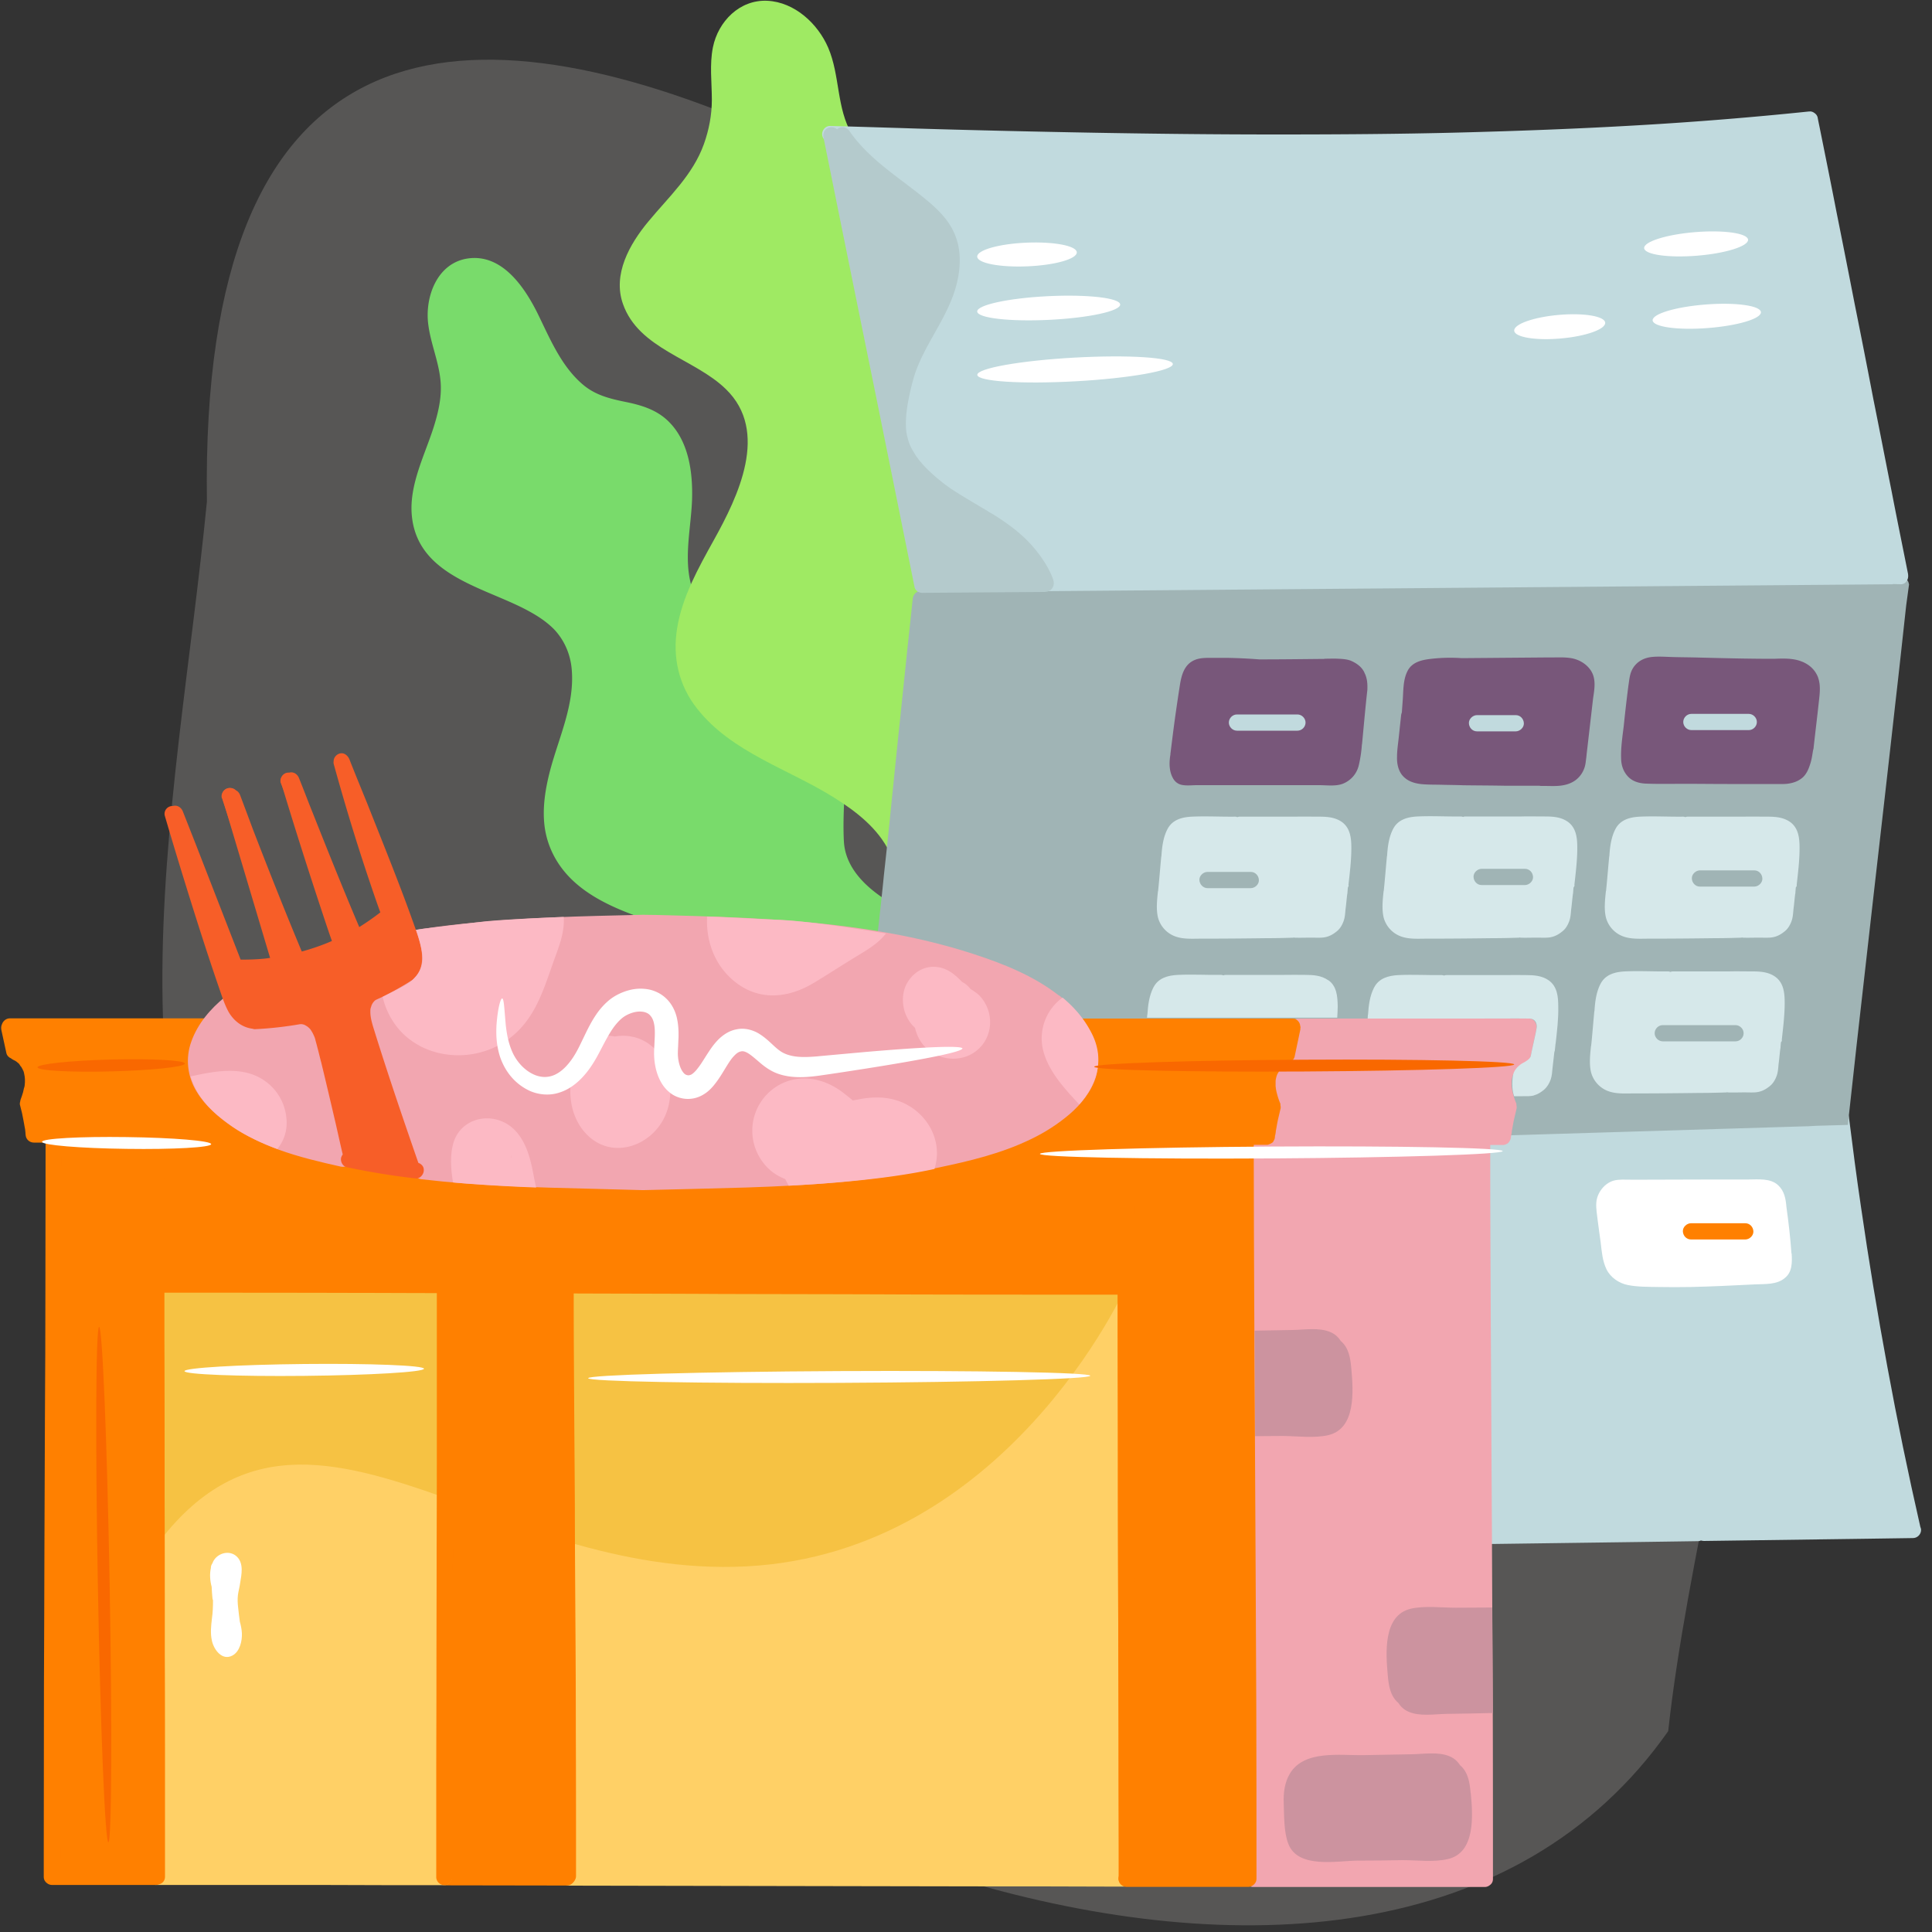 <svg xmlns="http://www.w3.org/2000/svg" viewBox="0 0 200 200"><rect x="0" y="0" width="200" height="200" fill="#333333" stroke="none"/><defs><style>.cls-1{fill:none}.cls-2{fill:#f96800}.cls-3{fill:#f2a6b0}.cls-4{fill:#f6c243}.cls-5{fill:#f75e28}.cls-6{fill:#fff}.cls-7{fill:#ffd066}.cls-8{fill:#fcb9c4}.cls-9{fill:#ff8000}.cls-10{fill:#a0b4b5}.cls-12{fill:#c1dade}.cls-14{fill:#d6e8ea}.cls-15{fill:#cc939f}.cls-17{fill:#78577a}.cls-18{fill:#79db6b}</style></defs><path id="BG_Strong" d="M165.2 69.6C126.83 41.8 19.98-47.37 21.42 51.91c-3.17 32.57-12.46 68.95 10.02 97.01 24.58 37.42 110.26 74.44 141.25 30.29 3.91-35.67 23.33-80.88-7.49-109.61Z" style="fill:#575655"/><g id="Illustrations"><g id="Layer_4-2"><path d="M75.59 76.51c0 2.3-.43 4.6-.57 6.9s.02 4.51.93 6.58c1.57 3.53 5.17 5.3 8.49 6.83 1.89.86 3.82 1.71 5.58 2.87.39.25.93.07 1.16-.3.25-.41.07-.91-.3-1.16-3.03-2-6.55-3.03-9.63-4.96-.36-.23-.71-.46-1.05-.73-.02-.02-.14-.11-.07-.05s-.05-.05-.07-.05c-.09-.07-.16-.14-.23-.2-.16-.14-.32-.27-.48-.43-.32-.3-.59-.61-.86-.93-.02-.05-.07-.09-.09-.11.09.11 0 0 0 0-.07-.09-.11-.16-.18-.25-.14-.2-.27-.41-.39-.61-.5-.86-.77-1.75-.96-2.78-.16-.89-.2-2-.16-3.03.09-2.53.59-5.03.59-7.56 0-.46-.39-.84-.84-.84s-.89.36-.89.82Z" class="cls-18"/><path d="M111.16 134.52c-.11-.27-1.87-4.85-1.73-8.97s-.43-12.77-.84-15.43-2.25-8.08-5.48-10.2c-3.23-2.12-7.44-4.51-10.33-6.12s-5.26-3.8-5.42-6.69c-.16-2.89.2-6.92.41-9.7.23-2.78-.23-5.3-1.46-7.03s-3.57-2.57-6.12-3.64-6.55-1.05-7.78-2.91c-.2-.32-.41-.59-.59-.84.3-.23.48-.64.25-1.07-1.57-3.16-.55-6.85-.43-10.17.09-2.8-.32-6.03-2.41-8.1-1.23-1.23-2.82-1.71-4.51-2.05-1.66-.34-3.1-.71-4.37-1.78-2.28-1.93-3.44-4.82-4.73-7.44-1.37-2.73-3.69-6.14-7.21-5.62-3.19.48-4.46 4.03-4.07 6.87.25 1.93 1.05 3.73 1.25 5.67.18 1.64-.18 3.25-.66 4.8-.93 2.98-2.59 6.05-2.3 9.26.57 6.14 7.26 7.37 11.77 9.72 1.09.57 2.12 1.21 2.98 2.09 1.05 1.12 1.66 2.55 1.8 4.07.34 3.69-1.34 7.1-2.25 10.58-.48 1.87-.8 3.82-.55 5.76.23 1.71.93 3.28 2.03 4.62 2 2.44 5.1 3.8 8.01 4.82 5.35 1.87 13.31 3.07 14.47 9.81.55 3.19-.41 6.46-.68 9.63-.14 1.59-.14 3.23.27 4.8.39 1.57 1.21 3 2.3 4.21 2.25 2.44 5.42 3.8 8.42 5.05 3.98 1.64 7.99 3.28 11.99 4.92l5.85 2.39c.41.18.93-.18 1.02-.59a.776.776 0 0 0-.32-.86c.84.05 1.43.14 1.43.14Z" class="cls-18"/><path d="M123.98 101.29c-1.78-5.51-5.62-10.1-10.51-13.15-3.85-2.39-10.65-5.12-9.54-10.81.55-2.8 2.3-5.19 3.48-7.76 1.25-2.73 1.73-5.64.84-8.58-1.66-5.48-6.92-7.76-11.02-11.13-1.75-1.43-3.37-3.23-3.69-5.58-.32-2.34.55-4.48 1.48-6.49 1.84-4.03 5.1-8.69 3.37-13.31-.89-2.39-2.84-4.05-4.8-5.55s-4.12-2.87-5.39-5.01c-1.62-2.73-1.23-6.1-2.46-8.97-1.07-2.5-3.48-4.73-6.3-4.87-2.87-.14-5.1 2.14-5.64 4.82-.36 1.8-.11 3.62-.11 5.44 0 1.57-.3 3.1-.82 4.57-1.16 3.23-3.62 5.44-5.76 8.03-1.93 2.32-3.71 5.46-2.62 8.53 1.64 4.67 7.4 5.64 10.65 8.81 4.53 4.39 1.27 11.11-1.25 15.64-1.59 2.87-3.28 5.87-3.8 9.15-.48 3 .18 5.89 2.07 8.28 3.57 4.55 9.49 6.26 14.22 9.24 2.25 1.41 4.51 3.16 5.69 5.6 1.05 2.16.77 4.55-.2 6.69-2.03 4.39-6.1 7.92-6.96 12.84-1 5.69 3.16 10.26 7.58 13.18 5.05 3.35 11.04 4.8 16.45 7.42 2.55 1.23 5.01 2.71 6.99 4.76.3.3.66.3.96.16.57.64 1.16 1.27 1.64 1.71.25 1.59.68 3.14 1.23 4.64.36 1 2 .57 1.62-.46-1.23-3.3-1.73-6.83-1.41-10.33.32-3.35 1.46-6.55 2.55-9.72 1.07-3.14 2.12-6.3 2.44-9.63.25-2.71-.11-5.53-.96-8.17Z" style="fill:#9fea63"/><path d="M97.14 122.98c.07 4.35.46 8.72 2.25 12.72.18.41.8.52 1.16.3.43-.25.5-.73.3-1.16-1.66-3.71-1.93-7.83-2-11.86 0-.46-.39-.84-.84-.84s-.89.39-.86.84Z" class="cls-18"/></g><g id="Layer_6"><path d="m120.68 105.69-8.67-.32s-4.82-4.67-7.69-5.42-12.59-3.35-12.59-3.35c-.16-.02 3.35-36.1 3.35-36.1l-9.42-46.52s48.59.8 54.03.73 47.27-2.34 47.27-2.34l3.21 15.82 6.21 30.7-6.21 56.76 7.46 42.74-56.99.73-11.45.2s-.68-27.54-.61-30.63 0-21.96 0-21.96l-7.9-1.05Z" class="cls-12"/><path d="M23.54 103.66s-2.44 2.23-2.84 4.14-.82 3.64.75 5.3c1.57 1.66 7.33 5.1 9.83 5.76s5.14.8 5.14.8-2.16-9.67-2.44-10.49-.34-2.5-1.09-2.98-4.39-.32-5.67-.52c-1.27-.2-3.69-2-3.69-2Z" class="cls-3"/><path d="M5.4 194.29c0-.57.16-76.65.16-76.65l21.8-.18s15.77 4.96 27.79 4.94c12.02-.02 26.31-.34 32.75-1.27 6.44-.93 15.25-2.62 15.84-2.84s3.91-.82 3.91-.82l21.42.18.14 76.83-69.94.11-53.87-.3Z" class="cls-9"/><path d="M16.12 194.1c.02-.18.25-61.47.25-61.47l29.97.18v61.29l-29.72.11M58.88 194.15l-.11-51.84s-.25-9.44.11-9.38 42.76.09 42.76.09l14.98.09v61.4l-47.22-.2-10.51-.16Z" class="cls-7"/></g><path d="M16.19 159.97s-.02-.07-.02-.23l-.05 4.48 29.93 2.82.11-11.97c-11.68-4.14-21.42-6.62-29.97 4.89Z" class="cls-1"/><path d="m46.16 155.07.2-22.26-29.97-.18-.23 27.13c0 .16.02.23.02.23 8.56-11.54 18.3-9.06 29.97-4.92Z" class="cls-4"/><path d="M116.49 133.27s-12.31 27.47-39.24 28.86c-6.65.34-12.81-.86-18.55-2.55l-.07 10.06 57.85 1.07v-37.44ZM58.88 132.93v.07l57.61.27-57.61-.34z" class="cls-1"/><path d="M77.27 162.15c26.92-1.41 39.24-28.86 39.24-28.86l-57.63-.3-.18 26.61c5.76 1.68 11.93 2.89 18.57 2.55Z" class="cls-4"/><path d="M198.81 158.14s0-.07-.02-.09c-1.25-5.48-2.39-10.99-3.41-16.55-1.02-5.51-1.93-11.02-2.73-16.55-.46-3.1-.86-6.19-1.25-9.31-.05-.46-.34-.84-.84-.84-.41 0-.89.39-.84.84.68 5.64 1.5 11.27 2.41 16.89.91 5.58 1.93 11.13 3.05 16.66.57 2.8 1.16 5.58 1.8 8.35l-15.84.23-4.76.07c-.11 0-.2.02-.3.07-.09-.02-.18-.05-.3-.05l-17.07.23-4.82.07c-.46 0-.84.39-.84.84s.39.84.84.84l17.07-.23 4.82-.07c.11 0 .2-.02.3-.07.09.02.18.05.3.05l16.89-.23 4.76-.07c.46 0 .84-.39.84-.84 0-.09-.02-.16-.05-.25Z" class="cls-12"/><path d="M58.91 195.2c3.57 0 7.15.02 10.72.02s7.17.02 10.76.02 7.33.02 10.99.02 7.6.02 11.4.02 7.99 0 11.99.02h1.55c.46 0 .84-.39.84-.84s-.39-.84-.84-.84c-4.03 0-8.03 0-12.06-.02-4.03-.02-7.65 0-11.47-.02-3.66 0-7.35-.02-11.04-.02s-7.19-.02-10.79-.02-7.15-.02-10.72-.02H58.9c-.46 0-.84.39-.84.84s.39.84.84.84Z" class="cls-7"/><path d="M46.23 195.17c4.14 0 8.31.02 12.45.02.46 0 .84-.39.84-.84s-.39-.84-.84-.84c-4.14 0-8.31-.02-12.45-.02-.46 0-.84.39-.84.84s.39.84.84.84Z" class="cls-9"/><path d="M16.12 195.13h12.11c3.82 0 7.65 0 11.47.02h6.26c.46 0 .84-.39.84-.84s-.39-.84-.84-.84c-3.73 0-7.46-.02-11.2-.02s-7.83 0-11.72-.02h-6.92c-.46 0-.84.39-.84.84s.39.86.84.86Z" class="cls-7"/><path d="M16.12 193.44H6.24c0-5.69 0-11.36.02-17.05 0-4.89.02-9.81.02-14.7.02-4.39.02-8.76.05-13.15s.02-8.92.05-13.38c.02-5.14.02-10.26.02-15.41v-2.09c0-1.09-1.68-1.09-1.68 0 0 5.23-.02 10.47-.02 15.7 0 4.53-.02 9.06-.05 13.59s-.02 8.74-.05 13.09c-.02 4.8-.02 9.58-.05 14.38 0 5.83-.02 11.63-.02 17.46v2.41c0 .3.14.52.34.66.14.11.32.18.5.18h10.72c.46 0 .84-.39.84-.84s-.36-.84-.82-.84Z" class="cls-9"/><path d="M197.6 60.46c-.02-.41-.46-.75-.84-.75-.48 0-.75.34-.82.77l-100.21.82a.9.9 0 0 0-.41-.11c-.5 0-.8.39-.84.84-.18 1.71-.36 3.44-.55 5.14-.25 2.48-.52 4.98-.77 7.46-.3 2.78-.57 5.55-.86 8.33-.25 2.55-.52 5.1-.8 7.65-.18 1.84-.39 3.69-.59 5.53-.02.16-.05.32-.05.46-.05.46.43.84.84.84.34 0 .59-.18.73-.46 1.12.55 3.62 1.57 8.08 2.5 6.44 1.37 11.27 6.74 11.27 6.74l46.43.07s.16.48-.18 1.02-1.25 2.5-1.84 4.3-.61 5.94-.61 5.94l31.5-.96h.09l.89-.05 3.23-.09.07-.66c.02-.07.02-.11.02-.18.27-2.48.55-4.98.82-7.46l1.78-15.73c.75-6.55 1.5-13.11 2.23-19.66.39-3.37.75-6.74 1.12-10.1l.3-2.21Z" class="cls-10"/><path d="M158.89 105.75c-.09-.11-.2-.2-.34-.27s-.07-.02-.09-.02h-.02c-.07-.02-.14-.02-.2-.02h-23.81c-.46 0-.84.39-.84.84 0 .14.05.27.11.39l-.52 2.55s-1.75 1.57-1.96 2.46.52 3.35.52 3.35l-.43 1.78h-.32c-.46 0-.84.39-.84.84v.02h-1.05l.14 76.15c-.2.16-.36.41-.36.68 0 .46.39.84.84.84h23.99c.18 0 .36-.07.5-.18.2-.14.34-.34.34-.66 0-5.94 0-11.88-.02-17.82-.02-4.89-.05-9.76-.07-14.66-.02-4.39-.05-8.78-.07-13.15s-.05-8.92-.07-13.36c-.02-5.08-.05-10.17-.05-15.25v-1.73h1.3c.09 0 .18-.02.27-.05.11-.05.23-.09.32-.2a.51.51 0 0 0 .11-.16.76.76 0 0 0 .14-.43c0-.02.05-.27.02-.11l.02-.11c.02-.11.05-.23.05-.36.05-.25.09-.5.14-.77.09-.5.23-1.02.34-1.52.05-.14.02-.3 0-.43 0-.09 0-.16-.05-.25-.18-.43-.34-1-.41-1.39 0 .05 0-.09-.02-.11 0-.07 0-.11-.02-.18v-.36c0-.27 0-.32.07-.59.02-.09.05-.18.09-.27.02-.05.02-.07.05-.11 0 0 0-.02.02-.02l.27-.48.14-.14.14-.14s.02-.02.05-.02c.02-.02.07-.05.07-.07.05-.02.09-.05.11-.07s.09-.05.14-.07c.02-.02.18-.07.02-.02.11-.05.2-.09.3-.18.25-.09.43-.27.5-.55l.59-2.8v-.02c.02-.07.02-.14.02-.2a.754.754 0 0 0-.16-.55Z" class="cls-3"/><path d="M197.53 59.46c-.57-2.87-1.16-5.74-1.71-8.6-.64-3.19-1.25-6.37-1.89-9.54-.61-3.19-1.27-6.55-1.93-9.83-.64-3.28-1.25-6.37-1.89-9.56-.57-2.94-1.16-5.85-1.75-8.78-.07-.34-.14-.66-.2-1a.754.754 0 0 0-.3-.43c-.14-.11-.32-.2-.52-.18h-.07c-5.89.61-11.81 1.09-17.73 1.43-6.17.36-12.34.59-18.5.75-6.17.16-12.63.2-18.96.2s-12.52-.07-18.78-.18c-6.1-.11-12.22-.25-18.32-.43-.73-.02-1.48-.05-2.21-.07h-.02c-2.28-.07-4.55-.14-6.8-.2-.46-.02-.84.39-.84.84 0 .48.39.82.84.84 2.25.07 4.53.14 6.78.2h.02c6.08.18 12.15.32 18.23.43 6.24.11 12.49.2 18.73.23s12.63-.02 18.96-.16c6.19-.14 12.4-.34 18.59-.68 5.99-.32 11.97-.75 17.93-1.34.5-.05 1-.09 1.48-.16.52 2.64 1.07 5.28 1.57 7.92.64 3.19 1.25 6.37 1.89 9.54.64 3.28 1.27 6.55 1.93 9.83.64 3.19 1.25 6.37 1.89 9.56.57 2.89 1.14 5.8 1.73 8.69l-3.78-.09-.71-.02c-.46 0-.84.39-.84.84s.39.84.84.84l4.8.11.71.02c.57.05.91-.5.82-1.02Z" class="cls-12"/><path d="M117.47 183.86c0-4.62-.02-9.24-.02-13.84 0-5.21-.02-10.42-.05-15.61 0-5.3-.02-10.63-.02-15.93 0-4.85-.02-9.72-.02-14.57v-1.66c0-1.09-1.68-1.09-1.68 0v10.1c-6.67 0-13.34-.02-20.01-.02s-12.65-.02-18.98-.05c-6.14-.02-12.29-.02-18.43-.05-6.3-.02-12.63-.02-18.94-.05-6.83 0-13.66-.02-20.46-.02h-1.84v-9.76c0-1.09-1.68-1.09-1.68 0v14.38c0 5.42 0 10.81.02 16.23s0 10.83.02 16.25c0 4.69 0 9.4.02 14.09v10.92c0 1.09 1.68 1.09 1.68 0v-9.47c0-4.57 0-9.13-.02-13.7 0-5.37 0-10.74-.02-16.11 0-5.44 0-10.88-.02-16.32v-4.85c6.62 0 13.25 0 19.89.02 2.78 0 5.53.02 8.31.02v12.68c0 4.46 0 9.13-.02 13.68 0 4.55-.02 8.65-.02 13 0 3.8-.02 7.62-.02 11.42v9.67c0 .46.39.84.84.84s.84-.39.84-.84v-8.44c0-3.71 0-7.44.02-11.15 0-4.28.02-8.56.02-12.84 0-4.55.02-9.1.02-13.66V133.9c3.03 0 6.05.02 9.08.02h1.73c.02 3.44.02 6.9.05 10.33.02 3.5.05 7.01.07 10.49.02 3.62.05 7.24.05 10.88.02 4.05.02 8.12.05 12.18 0 4.8.02 9.63.02 14.43v1.98c0 .46.39.84.84.84s.84-.39.84-.84c0-4.94 0-9.85-.02-14.77 0-4.14-.02-8.28-.05-12.4-.02-3.66-.05-7.33-.05-10.99-.02-3.66-.05-6.99-.07-10.49-.02-3.64-.05-7.28-.05-10.95v-.71c5.1.02 10.01.02 15.04.05 6.28.02 12.59.02 18.87.05 6.78.02 13.54.02 20.3.02h2.09v2.62c0 5.28.02 10.54.02 15.82s.02 10.49.05 15.73c0 4.73.02 9.47.02 14.18 0 3.66.02 7.33.02 10.99v1.09c0 1.09 1.68 1.09 1.68 0-.02-3.53-.02-7.08-.02-10.61ZM134.6 106.25c0-.18-.07-.36-.18-.5-.09-.11-.2-.2-.34-.27s-.07-.02-.09-.02h-.02c-.07-.02-.14-.02-.2-.02h-21.99c-.46 0-.84.39-.84.84s.39.84.84.84h.23c.3 1.12.73 3.05.68 3.98-.09 1.34-.68 1.71-2.05 3.23-.82.91-2.39 1.87-3.5 2.48h-1.5c-.46 0-.84.39-.84.84s.39.84.84.84c6.55 0 13.11.02 19.66.02h5.83s.11 0 .16-.02c.02 0 .05-.02.05-.02.14-.05.27-.11.39-.2.05-.05.09-.09.11-.16a.76.76 0 0 0 .14-.43s.02-.27.02-.11c-.02.14.02-.11.02-.11.02-.11.05-.23.05-.36.05-.25.09-.5.14-.77.09-.5.23-1.02.34-1.52.05-.14.02-.27 0-.41 0-.09 0-.16-.05-.25-.18-.43-.34-1-.41-1.39 0 .05 0-.09-.02-.11 0-.07 0-.11-.02-.18v-.36c0-.27 0-.32.07-.59.02-.09.05-.18.09-.27.02-.05.02-.07.05-.11 0 0 0-.02.02-.02l.27-.48.14-.14.14-.14s.02-.02.05-.02c.02-.02.07-.05.07-.07.05-.02.09-.05.11-.07s.09-.05.14-.07c.02-.02.18-.07.02-.02.11-.05.2-.09.3-.18.23-.09.43-.27.5-.55l.59-2.8v-.02c0-.14.02-.2.02-.27Zm-2.39 4.78s0 .02 0 0Z" class="cls-9"/><path d="M22.99 82.65c1.64 4.94 3.21 9.88 4.8 14.82.52 1.66 1.07 3.32 1.59 4.98.14.43.59.71 1.05.59.43-.11.73-.59.59-1.02-1.73-5.46-3.48-10.92-5.26-16.36-.36-1.16-.75-2.3-1.14-3.46a.88.88 0 0 0-1.05-.59c-.43.11-.75.61-.59 1.05ZM29.07 81.06c1.89 4.73 3.6 9.51 5.33 14.29.59 1.64 1.18 3.28 1.78 4.92.16.43.57.71 1.02.59.41-.11.75-.61.59-1.02-1.93-5.33-3.85-10.65-5.85-15.95-.41-1.09-.82-2.18-1.27-3.25-.16-.43-.57-.73-1.05-.59-.36.09-.71.59-.55 1.02Z" class="cls-5"/><path d="M26.84 116.61h-.8c-1.59-1-4.07-2.66-4.6-3.5-.77-1.27-1.41-1.5-1.18-3.07.14-.96.48-2.16.71-2.94h.27c.46 0 .84-.39.84-.84s-.39-.84-.84-.84H1.01c-.36 0-.68.25-.8.59-.09.18-.11.39-.07.61l.52 2.39c.05.25.25.46.48.55.07.07.16.11.25.16-.02 0 .14.07.18.09.07.05.14.09.2.14l.02.02s.09.09.14.11c.02.05.07.07.09.11 0 0 .02.02.02.05 0 0 .05.07.07.09.02.05.05.09.09.11.05.09.09.18.14.25 0 0 .02.02.02.05s.02.07.05.09c.05.11.07.2.09.32.09.36.11.77.05 1.25 0 .02 0 .05-.02.07 0 .07-.02.11-.05.18-.02.14-.07.27-.09.41-.07.25-.16.5-.25.75-.02.07-.05.16-.05.23-.05.14-.05.3 0 .43.14.5.25 1 .34 1.52.05.25.09.5.14.77.02.11.05.23.05.36 0 .07.02.11.02.18-.02-.25 0 .02 0 .07 0 .07.02.11.02.18.05.41.41.73.84.73h23.28c.46 0 .84-.39.84-.84s-.34-.84-.8-.84Z" class="cls-9"/><path d="M35.72 119.11c-1.84-.41-3.69-.86-5.48-1.43-1.59-.5-3.05-1.14-4.53-2-.34-.2-.68-.41-1-.64-.16-.11-.32-.23-.48-.34-.11-.09-.18-.14-.34-.27-.57-.46-1.12-.98-1.57-1.55-.02-.02-.05-.07-.07-.09 0 0-.02-.05-.05-.05 0-.02-.02-.02-.02-.02-.02-.05-.07-.09-.09-.14-.14-.2-.27-.41-.39-.61-.2-.36-.32-.61-.43-1.02s-.14-.59-.16-1c0-.18 0-.39.02-.57v-.07s0-.02.02-.07c.02-.11.05-.23.07-.34.43-1.78 1.8-3.32 3.25-4.51.36-.3.3-.89 0-1.18-.34-.34-.84-.3-1.18 0-1.5 1.21-2.82 2.75-3.48 4.6-.64 1.75-.41 3.66.57 5.23.89 1.46 2.23 2.62 3.64 3.57 1.5 1 3.16 1.8 4.85 2.41 2.07.75 4.26 1.27 6.42 1.75.46.09.91-.14 1.05-.59.09-.46-.16-.98-.61-1.07ZM109.61 103.05c-2.62-2.05-5.78-3.3-8.92-4.32-3.3-1.07-6.69-1.84-10.13-2.39-3.53-.57-7.08-.93-10.65-1.16-3.57-.23-7.15-.34-10.7-.43-.86-.02-1.71-.05-2.57-.05h-.16c-6.19.14-12.4.27-18.57.93-1.75.18-3.48.41-5.23.68-.46.07-.71.64-.59 1.02s.43.59.8.59c0 .39 0 .8.02 1.02.05.46-.64 1.78-1.68 2.34-1.02.59-2.98 1.68-3.46 2.48-.5.8.23 2.21.43 3.16s4.51 14.16 4.51 14.16.05 0 .14.02c0 .05-.02.09-.02.14 0 .5.39.8.84.84 5.83.68 11.68.84 17.52.98 1.78.05 3.53.09 5.3.14h.16c3.55-.09 7.08-.16 10.63-.27 3.32-.11 6.65-.27 9.97-.59 3.3-.32 6.6-.77 9.83-1.46 3.28-.68 6.62-1.48 9.65-2.96 1.43-.68 2.78-1.55 3.98-2.57 1.18-1.02 2.25-2.32 2.73-3.85 1-3.35-1.32-6.53-3.82-8.47Z" class="cls-3"/><path d="M130.07 194.47c0-5.94 0-11.88-.02-17.82-.02-4.89-.05-9.76-.07-14.66-.02-4.39-.05-8.78-.07-13.15s-.05-8.92-.07-13.36c-.02-5.08-.05-10.17-.05-15.25v-2.07c0-1.09-1.68-1.09-1.68 0 0 5.19.02 10.4.05 15.59.02 4.51.05 9.01.07 13.5.02 4.37.05 8.74.07 13.11.02 4.8.05 9.58.07 14.38.02 5.78.02 11.56.02 17.34v1.57h-11.77c-.46 0-.84.39-.84.84s.39.84.84.84h12.61c.18 0 .36-.07.5-.18.2-.16.34-.36.34-.68Z" class="cls-9"/><path d="M43.32 120.41c-1.55-4.46-3.07-8.92-4.48-13.43-.23-.75-.52-1.55-.5-2.3v-.14s.02-.18.05-.23c.02-.07.05-.16.07-.23 0-.02.02-.05.02-.05.02-.02.02-.05.05-.09.02-.07.07-.11.11-.18.02-.02.02-.05.05-.05.02-.02.05-.07.07-.09l.11-.09s.09-.05.14-.07c.11-.05.23-.11.36-.16a32.26 32.26 0 0 0 3.3-1.84c.09-.07.18-.16.25-.25 1.32-1.34.68-3.35.14-4.92-.48-1.37-.98-2.73-1.5-4.1-1.16-3.05-2.37-6.05-3.57-9.08-.61-1.5-1.23-3-1.82-4.51-.18-.41-.57-.73-1.02-.59-.32.09-.61.41-.61.77-.02.11-.02.23.02.36 1.12 4.05 2.34 8.08 3.69 12.08.36 1.07.73 2.16 1.12 3.23-.71.55-1.43 1.05-2.18 1.52-1.66-3.91-3.25-7.87-4.82-11.83-.48-1.18-.93-2.39-1.41-3.57-.16-.43-.57-.71-1.02-.59h-.02c-.07 0-.16 0-.23.02-.46.11-.73.59-.59 1.02 1.34 4.46 2.75 8.88 4.21 13.29.34 1.02.68 2.07 1.05 3.1-.93.41-2.05.8-3.12 1.09-1.73-4.14-3.39-8.33-5.01-12.52-.46-1.23-.91-2.44-1.37-3.66-.09-.23-.23-.41-.43-.5-.2-.2-.5-.3-.82-.23-.46.11-.73.59-.59 1.02l3.96 13.27.98 3.28c-.16.02-.34.05-.52.07-.84.09-1.68.11-2.53.11l-4.6-11.83-1.37-3.48c-.16-.43-.57-.73-1.05-.59-.07 0-.16 0-.23.02-.46.11-.73.59-.59 1.02.86 2.94 1.75 5.85 2.66 8.76s1.89 5.96 2.91 8.92c.3.86.57 1.75 1 2.55.52.93 1.39 1.64 2.48 1.78.09.02.16.05.25.05 1.57-.07 3.14-.25 4.71-.52h.16s.09.02.11.02c.05.02.11.02.16.05 0 0 .02.02.05.02.09.05.18.11.27.16 0 .02.14.11.16.14.07.07.14.14.18.2 0 0 .09.16.11.18.07.11.14.25.2.39.07.14.14.32.18.52.07.25.14.5.2.75.14.5.25 1.02.39 1.52.52 2.14 1.02 4.28 1.52 6.42.23 1.02.46 2.07.71 3.12-.07.09-.11.18-.16.3-.11.41.14.93.59 1.02 2.37.5 4.73.89 7.12 1.16.46.05.84-.43.84-.84.02-.39-.23-.64-.55-.77Zm-11.81-14.32s-.05-.02 0 0Z" class="cls-5"/><path d="M25.04 169.07c-.02-.4-.1-.8-.21-1.19-.07-.5-.13-.99-.18-1.49-.05-.41-.07-.86-.02-1.27s.18-.84.23-1.25c.14-.86.39-2-.32-2.71-.75-.75-2.03-.41-2.48.5-.03.06-.05.11-.07.17-.1.14-.17.31-.16.49-.14.63-.09 1.32.08 1.94.02.38.04.77.08 1.15 0 .09.03.17.06.25 0 .63-.02 1.25-.11 1.88-.09.77-.18 1.55 0 2.32.2.91 1.05 2.09 2.12 1.52.77-.41 1.02-1.52.98-2.32Z" class="cls-6"/><g id="Layer_10"><path d="M52.9 119.75v.09l.02-.05c-.02-.32-.02-.34-.02-.05Z" class="cls-1"/><path d="M108.09 109.1c-.71-2.23.14-4.55 1.91-5.83-1.52-1.27-3.44-2.32-5.69-3.35-4.1-1.84-6.74-2.34-10.04-2.91-.71-.11-1.59-.27-2.55-.43-.09.11-.18.2-.27.32-.96 1.05-2.3 1.73-3.48 2.48-1.23.77-2.46 1.57-3.73 2.32-2.57 1.55-5.51 1.89-8.01 0-2.16-1.64-3.16-4.23-3.05-6.9-1.62-.07-3.35-.11-5.14-.14-2.39-.05-6.14.05-9.67.18.09 1.48-.41 2.82-.93 4.26-1.16 3.23-2 6.46-4.96 8.51-2.64 1.84-6.19 2.07-9.04.57-2.03-1.07-3.32-2.96-3.82-5.08-.39.2-.68.36-.8.48-.3.3-.55 1.23 0 2.84.55 1.59 4.55 13.88 4.55 13.88l.61 1.73s1.07.11 2.91.27c-.23-1.34-.32-2.75 0-3.96.64-2.46 3.39-3.32 5.48-2.16 1.62.91 2.32 2.84 2.69 4.55.16.73.27 1.43.43 2.09 1.14.05 2.3.09 3.53.11 8.49.18 13.2.02 17.55-.11 1.25-.05 3.03-.09 5.1-.2-.09-.16-.18-.34-.27-.5-.02-.05-.05-.11-.09-.18-.86-.32-1.66-.86-2.32-1.75a5.409 5.409 0 0 1 1.05-7.58c2.23-1.68 5.01-1.3 7.15.3.39.27.75.57 1.12.89.16-.05.34-.07.48-.09 1.41-.3 2.87-.34 4.23.14 2.82.98 4.69 3.96 3.8 6.94 0 .02-.02.07-.02.09.61-.14 1.21-.27 1.78-.43 6.8-1.89 8.76-2.39 11.79-4.87.52-.43 1-.89 1.41-1.34-1.52-1.48-3.05-3.16-3.66-5.14Zm-39.08 6.01c-1.23 3.46-5.62 5.19-8.38 2.23-2.12-2.28-2.05-6.14-.36-8.6.77-1.12 2.07-1.75 3.37-1.43a3.84 3.84 0 0 1 1.93.05c3.35.84 4.48 4.76 3.44 7.76Zm31.7-6.05c-1.71 1.07-4.05.59-5.26-.98-.36-.48-.61-1.05-.75-1.64-.23-.23-.46-.48-.64-.77-.75-1.18-.86-2.89-.05-4.07 1.16-1.73 3.25-1.96 4.82-.61.25.23.5.46.73.68.02.02.05.02.07.05.32.16.59.43.84.73.3.18.59.39.84.64 1.75 1.73 1.5 4.67-.61 5.99Z" class="cls-1"/><path d="M43.43 108.26c2.84 1.5 6.4 1.25 9.04-.57 2.96-2.07 3.8-5.3 4.96-8.51.52-1.41 1.02-2.75.93-4.26-3.55.14-6.85.32-8.28.48-2.82.32-6.44.77-6.44.77l-.57.09s.77 2.09.66 3.21c-.11 1.14-.77 1.93-1.84 2.55-.68.39-1.62.84-2.28 1.18.5 2.12 1.8 3.98 3.82 5.05ZM65.58 107.35c-.66-.16-1.32-.16-1.93-.05-1.27-.3-2.59.32-3.37 1.43-1.68 2.46-1.75 6.35.36 8.6 2.73 2.94 7.15 1.23 8.38-2.23 1.05-3-.09-6.92-3.44-7.76ZM93 113.97c-1.37-.48-2.82-.43-4.23-.14-.16.02-.32.05-.48.09-.36-.3-.73-.59-1.12-.89-2.14-1.59-4.92-1.98-7.15-.3a5.418 5.418 0 0 0-1.05 7.58c.66.89 1.46 1.41 2.32 1.75.02.05.05.11.09.18.09.16.18.34.27.5 4.53-.23 10.42-.71 15.09-1.73 0-.02.02-.07.02-.09.91-3-.96-5.99-3.78-6.96ZM76.23 101.75c2.5 1.89 5.44 1.55 8.01 0 1.25-.75 2.48-1.55 3.73-2.32 1.18-.75 2.53-1.43 3.48-2.48.09-.11.18-.2.27-.32-3.53-.57-8.28-1.3-11.15-1.41-2.28-.09-4.71-.25-7.37-.34-.14 2.64.86 5.23 3.03 6.87ZM100.49 102.41c-.23-.3-.52-.57-.84-.73-.02-.02-.05-.02-.07-.05-.23-.23-.48-.48-.73-.68-1.57-1.34-3.66-1.12-4.82.61-.8 1.18-.71 2.89.05 4.07.18.3.41.55.64.77.14.59.39 1.16.75 1.64 1.21 1.57 3.55 2.05 5.26.98 2.12-1.32 2.34-4.26.61-6.01-.25-.23-.55-.43-.84-.61ZM108.09 109.1c.61 1.96 2.16 3.66 3.64 5.23 1.96-2.23 2.62-4.85 1.23-7.46-.73-1.41-1.73-2.57-2.96-3.6a5.206 5.206 0 0 0-1.91 5.83Zm4.07-1.34v.2-.2ZM52.38 116.29c-2.09-1.18-4.85-.3-5.48 2.16-.32 1.23-.23 2.62 0 3.96 2.05.18 5.05.39 8.6.52-.16-.66-.27-1.37-.43-2.09-.36-1.73-1.07-3.64-2.69-4.55Zm.52 3.55v-.09q0-.3.02.05l-.02.05Z" class="cls-8"/><path d="M28.89 107.87c-1.8-.64-9.74-1.43-9.49 1.64.05.68.18 1.32.34 1.89 2.66-.59 5.6-1.14 7.85.59 1.23.93 1.98 2.37 2.07 3.91.07 1.18-.3 2.16-.96 3 1.05.39 1.78.61 1.78.61 3.6-4.19.2-10.99-1.59-11.65Z" class="cls-1"/><path d="M29.66 115.93a5.271 5.271 0 0 0-2.07-3.91c-2.25-1.73-5.19-1.18-7.85-.59.61 2.03 1.96 3.5 4.05 5.01 1.52 1.12 3.5 1.98 4.92 2.5.66-.82 1.02-1.8.96-3Z" class="cls-8"/></g><path d="M185.45 129.76c-.11-1.62-.3-3.23-.52-4.82-.07-.82-.2-1.62-.84-2.23-.8-.77-2.09-.61-3.12-.61h-3.5l-6.94.02h-1.75c-.55 0-1.16-.05-1.71.09-.98.27-1.75 1.27-1.82 2.28-.05.64.09 1.32.16 1.98.09.73.2 1.46.3 2.21v.02c.11.91.18 1.84.59 2.69s1.3 1.46 2.23 1.64c1.02.2 2.12.18 3.16.2 1.12.02 2.23.02 3.32 0 2.23-.05 4.44-.16 6.65-.27 1.02-.05 2.28.05 3.1-.66.77-.59.77-1.62.71-2.53Zm-16.84-5.3c-.09-.07-.07-.09 0 0Z" class="cls-6"/><path d="M141.25 69.64c-.27-.61-.84-1-1.43-1.25-.43-.16-.89-.18-1.34-.2-.41-.02-.84 0-1.25 0-.05 0-.09 0-.14.02-2.18.02-4.39.05-6.58.05h-.16a54.92 54.92 0 0 0-3.39-.16h-1.73c-.57 0-1.14.02-1.66.27-.96.46-1.25 1.48-1.41 2.44-.18 1.12-.34 2.23-.5 3.35-.18 1.3-.34 2.59-.5 3.89v.07c-.14.8-.14 1.71.25 2.41.2.39.55.66.98.73.5.09 1.02.02 1.52.02h12.65c.8 0 1.73.14 2.48-.16.82-.34 1.41-1.02 1.62-1.89.16-.68.27-1.41.32-2.12 0-.05.02-.07.02-.11.18-1.87.34-3.73.55-5.6v-.07c.02-.55-.02-1.14-.3-1.68ZM164.71 69.45c-.48-.75-1.32-1.23-2.21-1.34-.66-.09-1.34-.05-2-.05h-.55l-8.53.07h-.11c-1.05-.07-2.09-.05-3.14.07-1 .11-2.05.34-2.5 1.34-.43.89-.39 1.98-.46 2.94l-.09 1.25c-.02.09-.05.16-.07.25l-.25 2.34c-.07.66-.18 1.34-.18 2.03-.02.61.09 1.27.46 1.8.5.68 1.25.93 2.05 1.02.73.07 1.46.05 2.16.07s1.46.02 2.18.05c1.48.02 2.94.02 4.42.05h3.48s.09.02.16.02c1.07-.02 2.14.14 3.14-.34.68-.32 1.18-.93 1.39-1.66.09-.32.11-.66.16-1 0-.07.02-.14.02-.2v-.02l.68-5.87c.14-.93.32-1.96-.2-2.8ZM188.22 70.16c-.32-.86-.98-1.43-1.84-1.73-.84-.3-1.84-.27-2.73-.23-2.73 0-5.44-.07-8.15-.14-.84-.02-1.68-.02-2.53-.05-.66-.02-1.32-.07-1.98 0-.82.09-1.52.46-1.96 1.18-.34.57-.36 1.18-.46 1.8-.18 1.39-.34 2.78-.48 4.16-.14 1.14-.32 2.3-.27 3.44.02.68.25 1.32.73 1.82s1.16.68 1.84.71c1.34.05 2.71.02 4.05.02 1.46 0 2.89.02 4.35.02h4.94c.41 0 .84.02 1.25-.02.61-.07 1.18-.25 1.66-.68.41-.39.61-.91.77-1.43.14-.43.2-.89.27-1.32.02-.07.02-.11.05-.18.18-1.66.39-3.32.57-5.01.09-.8.18-1.62-.09-2.37Z" class="cls-17"/><path d="M139.59 91.62c.14-1.27.3-2.55.3-3.82 0-1-.09-2.07-.98-2.71-.71-.5-1.55-.55-2.39-.55s-1.59-.02-2.39 0h-5.8c-.07 0-.16.02-.23.05-.07-.02-.16-.05-.23-.05-1.48.02-2.98-.07-4.48 0-1.05.05-2.05.32-2.55 1.32-.43.84-.55 1.82-.61 2.75 0 .02-.02.07-.02.09-.11 1.16-.2 2.34-.32 3.5 0 .02 0 .05-.02.07-.09.86-.2 1.84 0 2.69.23.91.91 1.66 1.8 1.98.82.3 1.75.23 2.62.23 2.28 0 4.55-.02 6.83-.05.89 0 1.8-.02 2.69-.05.05 0 .09 0 .14-.02.05.02.11.02.16.02.68.02 1.37-.02 2.07 0 .39 0 .77.02 1.16-.09.41-.11.77-.34 1.09-.61s.52-.64.66-1.02.16-.82.2-1.23c.07-.52.11-1.07.18-1.59.02-.05.02-.11.02-.18.02-.16.02-.34.05-.5a.37.37 0 0 0 .07-.23ZM162.98 91.6c.14-1.27.3-2.55.3-3.82 0-1-.09-2.07-.98-2.71-.71-.5-1.55-.55-2.39-.55s-1.59-.02-2.39 0h-5.83c-.07 0-.16.02-.23.05-.07-.02-.16-.05-.23-.05-1.48.02-2.98-.07-4.48 0-1.05.05-2.05.32-2.55 1.32-.43.84-.55 1.82-.61 2.75 0 .02-.02.07-.02.09-.11 1.16-.2 2.34-.32 3.5 0 .02 0 .05-.02.07-.09.86-.2 1.84 0 2.71.23.91.91 1.66 1.8 1.98.82.3 1.75.23 2.62.23 2.28 0 4.55-.02 6.83-.05.89 0 1.8-.02 2.69-.05.05 0 .09 0 .14-.02.05 0 .09.02.16.02.68.02 1.37-.02 2.07 0 .39 0 .77.02 1.16-.09.41-.11.77-.34 1.09-.61s.52-.64.66-1.02.16-.82.2-1.23c.07-.52.11-1.07.18-1.59.02-.05.02-.11.02-.18.02-.16.02-.34.05-.5.09-.09.09-.16.09-.25ZM185.99 91.62c.14-1.27.3-2.55.3-3.82 0-1-.09-2.07-.98-2.71-.71-.5-1.55-.55-2.39-.55s-1.59-.02-2.39 0h-5.83c-.07 0-.16.02-.23.05-.07-.02-.16-.05-.23-.05-1.48.02-2.98-.07-4.48 0-1.05.05-2.05.32-2.55 1.32-.43.84-.55 1.82-.61 2.75 0 .02-.02.07-.02.09-.11 1.16-.2 2.34-.32 3.5 0 .02 0 .05-.02.07-.09.86-.2 1.84 0 2.69.23.91.91 1.66 1.8 1.98.82.3 1.75.23 2.62.23 2.28 0 4.55-.02 6.83-.05.89 0 1.8-.02 2.69-.05.05 0 .09 0 .14-.02.05 0 .09.02.16.02.68.02 1.37-.02 2.07 0 .39 0 .77.02 1.16-.09.41-.11.77-.34 1.09-.61s.52-.64.66-1.02.16-.82.2-1.23c.07-.52.11-1.07.18-1.59.02-.05.02-.11.02-.18.02-.16.02-.34.05-.5.07-.07.09-.14.09-.23ZM184.45 107.64c.14-1.27.3-2.55.3-3.82 0-1-.09-2.07-.98-2.71-.71-.5-1.55-.55-2.39-.55s-1.59-.02-2.39 0h-5.83c-.07 0-.16.02-.23.05-.07-.02-.16-.05-.23-.05-1.48.02-2.98-.07-4.48 0-1.05.05-2.05.32-2.55 1.32-.43.84-.55 1.82-.61 2.75 0 .02-.02.07-.02.09-.11 1.16-.2 2.34-.32 3.5 0 .02 0 .05-.02.07-.09.86-.2 1.84 0 2.69.23.91.91 1.66 1.8 1.98.82.3 1.75.23 2.62.23 2.28 0 4.55-.02 6.83-.05.89 0 1.8-.02 2.69-.05.05 0 .09 0 .14-.02.05 0 .09.02.16.02.68.02 1.37-.02 2.07 0 .39 0 .77.02 1.16-.09.41-.11.77-.34 1.09-.61s.52-.64.66-1.02.16-.82.2-1.23c.07-.52.11-1.07.18-1.59.02-.05.02-.11.02-.18.02-.16.02-.34.05-.5.09-.05.09-.14.09-.23.02 0 0 0 0 0Z" class="cls-14"/><path d="M162.23 102.04c-.41-1.14-6.83-2.34-9.9-2.16s-8.67.09-9.79.43-1.82 3.39-1.75 5.12h.8c0-.11.02-.23.02-.34 0-.02 0-.07.02-.09.07-.93.18-1.91.61-2.75.5-1 1.5-1.27 2.55-1.32 1.48-.07 2.98.02 4.48 0 .07 0 .16.02.23.05.07-.02.16-.05.23-.05h6.08c.71-.02 1.43 0 2.14 0 .82 0 1.68.05 2.39.55.89.64.96 1.71.98 2.71.02 1.27-.16 2.55-.27 3.82s0 .07-.02.11c-.02.2-.05.41-.07.64 0 .07-.02.11-.05.18-.07.52-.11 1.05-.18 1.59-.05.41-.07.84-.2 1.23-.14.39-.36.73-.66 1.02-.3.3-.68.5-1.09.61-.39.11-.77.09-1.16.09h-.91c.02.09.07.16.11.23.41.73 2.37.16 2.73.07s1.39-.32 1.93-2.44c.52-2.07 1.16-8.17.75-9.31Z" class="cls-1"/><path d="M158.77 113.4c.41-.11.77-.34 1.09-.61.3-.27.52-.64.66-1.02.14-.39.16-.82.2-1.23.07-.52.11-1.05.18-1.59.02-.07.02-.11.05-.18.02-.2.05-.41.07-.64 0-.05 0-.07.02-.11.14-1.27.3-2.55.27-3.82 0-1-.09-2.07-.98-2.71-.71-.5-1.55-.55-2.39-.55-.71 0-1.43-.02-2.14 0h-6.08c-.07 0-.16.02-.23.05-.07-.02-.16-.05-.23-.05-1.48.02-2.98-.07-4.48 0-1.05.05-2.05.32-2.55 1.32-.43.84-.55 1.82-.61 2.75 0 .02-.02.07-.02.09 0 .11-.02.23-.02.34h11.15s5.03-.02 5.62 0c.57.02.77.5.73.91s-.57 2.64-.61 2.94-.5.59-.82.75-.86.61-1 1.16c-.11.48-.18 1.55.09 2.28h.91c.34 0 .73.02 1.12-.07Z" class="cls-14"/><path d="M118.79 105.09s0-.07.02-.09c.07-.93.18-1.91.61-2.75.5-1 1.5-1.27 2.55-1.32 1.48-.07 2.98.02 4.48 0 .07 0 .16.02.23.05.07-.02.16-.05.23-.05h6.08c.71-.02 1.43 0 2.14 0 .82 0 1.68.05 2.39.55.89.64.96 1.71.98 2.71 0 .39 0 .8-.05 1.18h.96s-.07-4.03-1.12-4.64-10.42-.52-12.79-.64-4.94.18-5.94.64c-1 .43-1.37 4.64-1.37 4.64h.57c0-.09 0-.18.02-.27Z" class="cls-1"/><path d="M137.49 101.47c-.71-.5-1.55-.55-2.39-.55-.71 0-1.43-.02-2.14 0h-6.08c-.07 0-.16.02-.23.05-.07-.02-.16-.05-.23-.05-1.48.02-2.98-.07-4.48 0-1.05.05-2.05.32-2.55 1.32-.43.84-.55 1.82-.61 2.75 0 .02-.02.07-.02.09 0 .09-.02.18-.02.27h19.69c.02-.39.05-.8.05-1.18-.02-1.02-.09-2.09-.98-2.71Z" class="cls-14"/><g id="Layer_15"><path d="M128.05 75.64h6.26c.46 0 .84-.39.84-.84s-.39-.84-.84-.84h-6.26c-.46 0-.84.39-.84.84s.39.84.84.84ZM152.9 75.71h4.01c.43 0 .86-.39.84-.84s-.36-.84-.84-.84h-4.01c-.43 0-.86.39-.84.84s.36.84.84.84ZM175.09 75.58h5.94c.46 0 .84-.39.84-.84s-.39-.84-.84-.84h-5.94c-.46 0-.84.39-.84.84s.39.84.84.84Z" class="cls-12"/><path d="M175.05 128.31h5.62c.43 0 .86-.39.84-.84s-.36-.84-.84-.84h-5.62c-.43 0-.86.39-.84.84s.36.84.84.84Z" class="cls-9"/><path d="M175.98 91.78h5.62c.43 0 .86-.39.84-.84s-.36-.84-.84-.84h-5.62c-.43 0-.86.39-.84.84s.36.84.84.84ZM172.13 107.8h7.53c.46 0 .84-.39.84-.84s-.39-.84-.84-.84h-7.53c-.46 0-.84.39-.84.84s.39.84.84.84ZM153.38 91.62h4.48c.43 0 .86-.39.84-.84s-.36-.84-.84-.84h-4.48c-.43 0-.86.39-.84.84s.36.84.84.84ZM125 91.94h4.48c.43 0 .86-.39.84-.84s-.36-.84-.84-.84H125c-.43 0-.86.39-.84.84s.39.84.84.84Z" class="cls-10"/><path d="M152.24 185.61c-.09-1.05-.25-2.16-1.09-2.87-.25-.39-.59-.71-1.05-.91-1.16-.52-2.71-.25-3.96-.23l-4.94.09c-2.44.05-6.19-.57-7.67 1.91-.55.91-.68 2-.64 3.05.05 1.3 0 3 .48 4.23 1 2.59 5.03 1.75 7.15 1.73 1.57 0 3.12-.02 4.69-.05 1.5 0 3.21.23 4.67-.11 2.89-.66 2.59-4.57 2.37-6.85Z" class="cls-15"/><path d="M149.76 177.4c-1.25.02-2.78.3-3.96-.23-.46-.2-.8-.52-1.05-.91-.84-.71-1-1.82-1.09-2.87-.2-2.28-.5-6.19 2.37-6.87 1.46-.34 3.19-.11 4.67-.11 1.25 0 2.53-.02 3.78-.02l-.18-35.87-24.47.2.05 7.03c1.32-.02 2.62-.05 3.91-.07 1.25-.02 2.78-.3 3.96.23.46.2.8.52 1.05.91.84.71 1 1.82 1.09 2.87.2 2.28.5 6.19-2.37 6.87-1.46.34-3.19.11-4.67.11-.98 0-1.96.02-2.94.02.05 10.26.09 21.14.07 21.23l.05 10.61h24.53l-.02-3.25c-1.59.05-3.19.07-4.78.11Z" class="cls-1"/><path d="M146.03 166.54c-2.87.68-2.57 4.6-2.37 6.87.09 1.05.25 2.16 1.09 2.87.25.39.59.71 1.05.91 1.16.52 2.71.25 3.96.23 1.59-.02 3.19-.05 4.78-.09l-.07-10.92c-1.25 0-2.53.02-3.78.02-1.5 0-3.21-.23-4.67.11ZM137.52 148.56c2.87-.68 2.57-4.6 2.37-6.87-.09-1.05-.25-2.16-1.09-2.87-.25-.39-.59-.71-1.05-.91-1.16-.52-2.71-.25-3.96-.23-1.32.02-2.62.05-3.91.07.02 3.12.05 6.99.05 10.92.98 0 1.96-.02 2.94-.02 1.48.02 3.21.25 4.67-.09Z" class="cls-15"/></g><path d="M109.05 60.08c-.11-.39-.32-.8-.5-1.16-.36-.68-.8-1.32-1.27-1.91-.96-1.21-2.14-2.21-3.41-3.07-.51-.36-1.04-.69-1.59-1-.02-.01-.03-.03-.05-.04-1.18-.71-2.37-1.39-3.53-2.14-.25-.16-.5-.34-.75-.52-.32-.23-.5-.39-.84-.66-.59-.5-1.16-1.02-1.66-1.59-.27-.32-.39-.46-.64-.82-.2-.32-.41-.66-.57-1-.05-.11-.07-.16-.14-.36-.07-.18-.11-.36-.16-.55-.11-.41-.16-.77-.16-1.21-.02-.89.09-1.73.25-2.59.18-.93.39-1.84.68-2.75 1.07-3.19 3.44-5.89 4.3-9.22.41-1.59.52-3.35-.05-4.92-.59-1.66-1.82-2.87-3.16-3.96-2.46-2.03-5.14-3.66-7.21-6.17-.25-.32-.41-.5-.64-.86-.25-.36-.73-.55-1.16-.3a.49.49 0 0 0-.13.12.877.877 0 0 0-.8-.21c-.5.14-.71.61-.61 1.05l1.73 8.56 1.89 9.31 1.96 9.63 1.89 9.35 1.75 8.67.2 1c.08.41.51.65.9.61l12.52-.09c.06 0 .12 0 .17-.02.14 0 .27-.04.4-.12.36-.2.5-.66.39-1.05Z" style="fill:#b4cacc"/></g><g id="Outline"><path d="M111.47 26.12c-.03-.68-2.36-1.12-5.21-1-2.85.12-5.13.77-5.1 1.45s2.36 1.12 5.21 1c2.85-.12 5.13-.77 5.1-1.45ZM115.96 31.52c-.03-.68-3.37-1.06-7.46-.86-4.09.2-7.37.91-7.34 1.59.03.68 3.37 1.06 7.46.86 4.09-.2 7.37-.91 7.34-1.59ZM121.41 37.68c-.04-.68-4.6-.97-10.19-.66s-10.09 1.11-10.05 1.79c.04.68 4.6.97 10.19.66 5.59-.31 10.09-1.11 10.05-1.79ZM180.96 24.81c-.06-.67-2.51-1.02-5.48-.78-2.97.24-5.33.99-5.28 1.66.06.67 2.51 1.02 5.48.78 2.97-.24 5.33-.99 5.28-1.66ZM166.17 33.4c-.06-.67-2.22-1.03-4.82-.8-2.6.23-4.66.96-4.6 1.64.06.67 2.22 1.03 4.82.8 2.6-.23 4.66-.96 4.6-1.64ZM182.29 32.31c-.05-.67-2.6-1.03-5.7-.79s-5.56.97-5.51 1.65c.05.67 2.6 1.03 5.7.79s5.56-.97 5.51-1.65ZM21.86 118.44c0-.34-3.91-.67-8.75-.73-4.84-.07-8.76.15-8.76.49s3.91.67 8.75.73c4.84.07 8.76-.15 8.76-.49ZM43.89 141.69c0-.34-5.56-.56-12.4-.49s-12.39.4-12.39.74c0 .34 5.56.56 12.4.49 6.85-.07 12.39-.4 12.39-.74Z" class="cls-6"/><ellipse cx="86.87" cy="142.55" class="cls-6" rx="25.99" ry=".61" transform="rotate(-.28 85.598 141.403)"/><path d="M155.56 119.16c0-.34-10.73-.55-23.96-.47-13.23.08-23.95.42-23.95.76s10.73.55 23.96.47c13.23-.08 23.95-.42 23.95-.76Z" class="cls-6"/><path d="M156.75 110.19c0-.34-9.74-.56-21.74-.49-12.01.06-21.74.39-21.74.73 0 .34 9.74.56 21.74.49 12.01-.07 21.74-.39 21.74-.73ZM19.14 110.1c0-.34-3.43-.53-7.64-.42-4.21.11-7.61.47-7.61.81s3.43.53 7.64.42 7.61-.47 7.61-.81ZM11.22 190.71c.34 0 .4-11.95.13-26.69-.26-14.73-.75-26.67-1.09-26.66s-.4 11.95-.13 26.69c.26 14.73.75 26.67 1.09 26.66Z" class="cls-2"/><path d="M99.65 108.55c-.04-.34-3.89-.18-10.07.35-1.54.14-3.23.29-5.04.46-.87.07-1.75.11-2.52-.05-.38-.08-.74-.2-1.05-.38-.3-.17-.62-.44-.99-.79-.37-.34-.78-.74-1.37-1.11-.58-.37-1.47-.66-2.32-.48-.86.14-1.56.67-2.03 1.17-.48.51-.8 1.02-1.12 1.51-.31.49-.59.95-.88 1.32-.28.38-.58.65-.77.72-.05 0-.09.03-.14.04h-.15a.73.73 0 0 1-.26-.09c-.16-.1-.38-.38-.53-.79-.15-.4-.23-.87-.24-1.33 0-.21.01-.5.03-.78.01-.3.02-.6.04-.9.01-.62 0-1.28-.16-2-.15-.71-.52-1.5-1.13-2.07-.61-.59-1.44-.92-2.19-.98-.76-.08-1.47.05-2.11.28-.64.23-1.23.56-1.74 1.01a7.3 7.3 0 0 0-1.21 1.39c-.65.96-1.07 1.93-1.49 2.78-.41.87-.8 1.59-1.31 2.21-.49.61-1.05 1.07-1.64 1.29-.59.22-1.18.2-1.76 0-1.16-.42-2.03-1.45-2.46-2.42-.45-1.02-.6-2.03-.69-2.87-.15-1.68-.18-2.67-.37-2.68-.15 0-.44.91-.58 2.7-.05.89-.05 2.03.36 3.33.44 1.3 1.36 2.74 3.09 3.54.86.38 1.97.52 3 .19 1.04-.31 1.91-.99 2.59-1.76.69-.77 1.23-1.69 1.68-2.56.46-.88.89-1.73 1.41-2.46.26-.35.56-.69.85-.93.29-.24.65-.43 1.02-.55.76-.26 1.52-.16 1.87.22.2.2.35.47.43.87.09.39.1.88.08 1.41l-.04.84c-.02.29-.03.59-.03.96.02.71.12 1.41.38 2.13.26.7.69 1.47 1.52 2.01.85.53 1.9.6 2.79.22.88-.38 1.38-1 1.77-1.52.39-.53.69-1.04.97-1.5.28-.45.55-.89.83-1.17.27-.3.5-.44.7-.48.21-.06.41-.02.72.15.31.18.66.48 1.06.82.39.34.85.73 1.43 1.04.57.31 1.17.47 1.74.56 1.15.17 2.18.06 3.11-.06 1.83-.26 3.49-.52 5.03-.76 6.13-.97 9.9-1.73 9.86-2.07Z" class="cls-6"/></g></svg>
